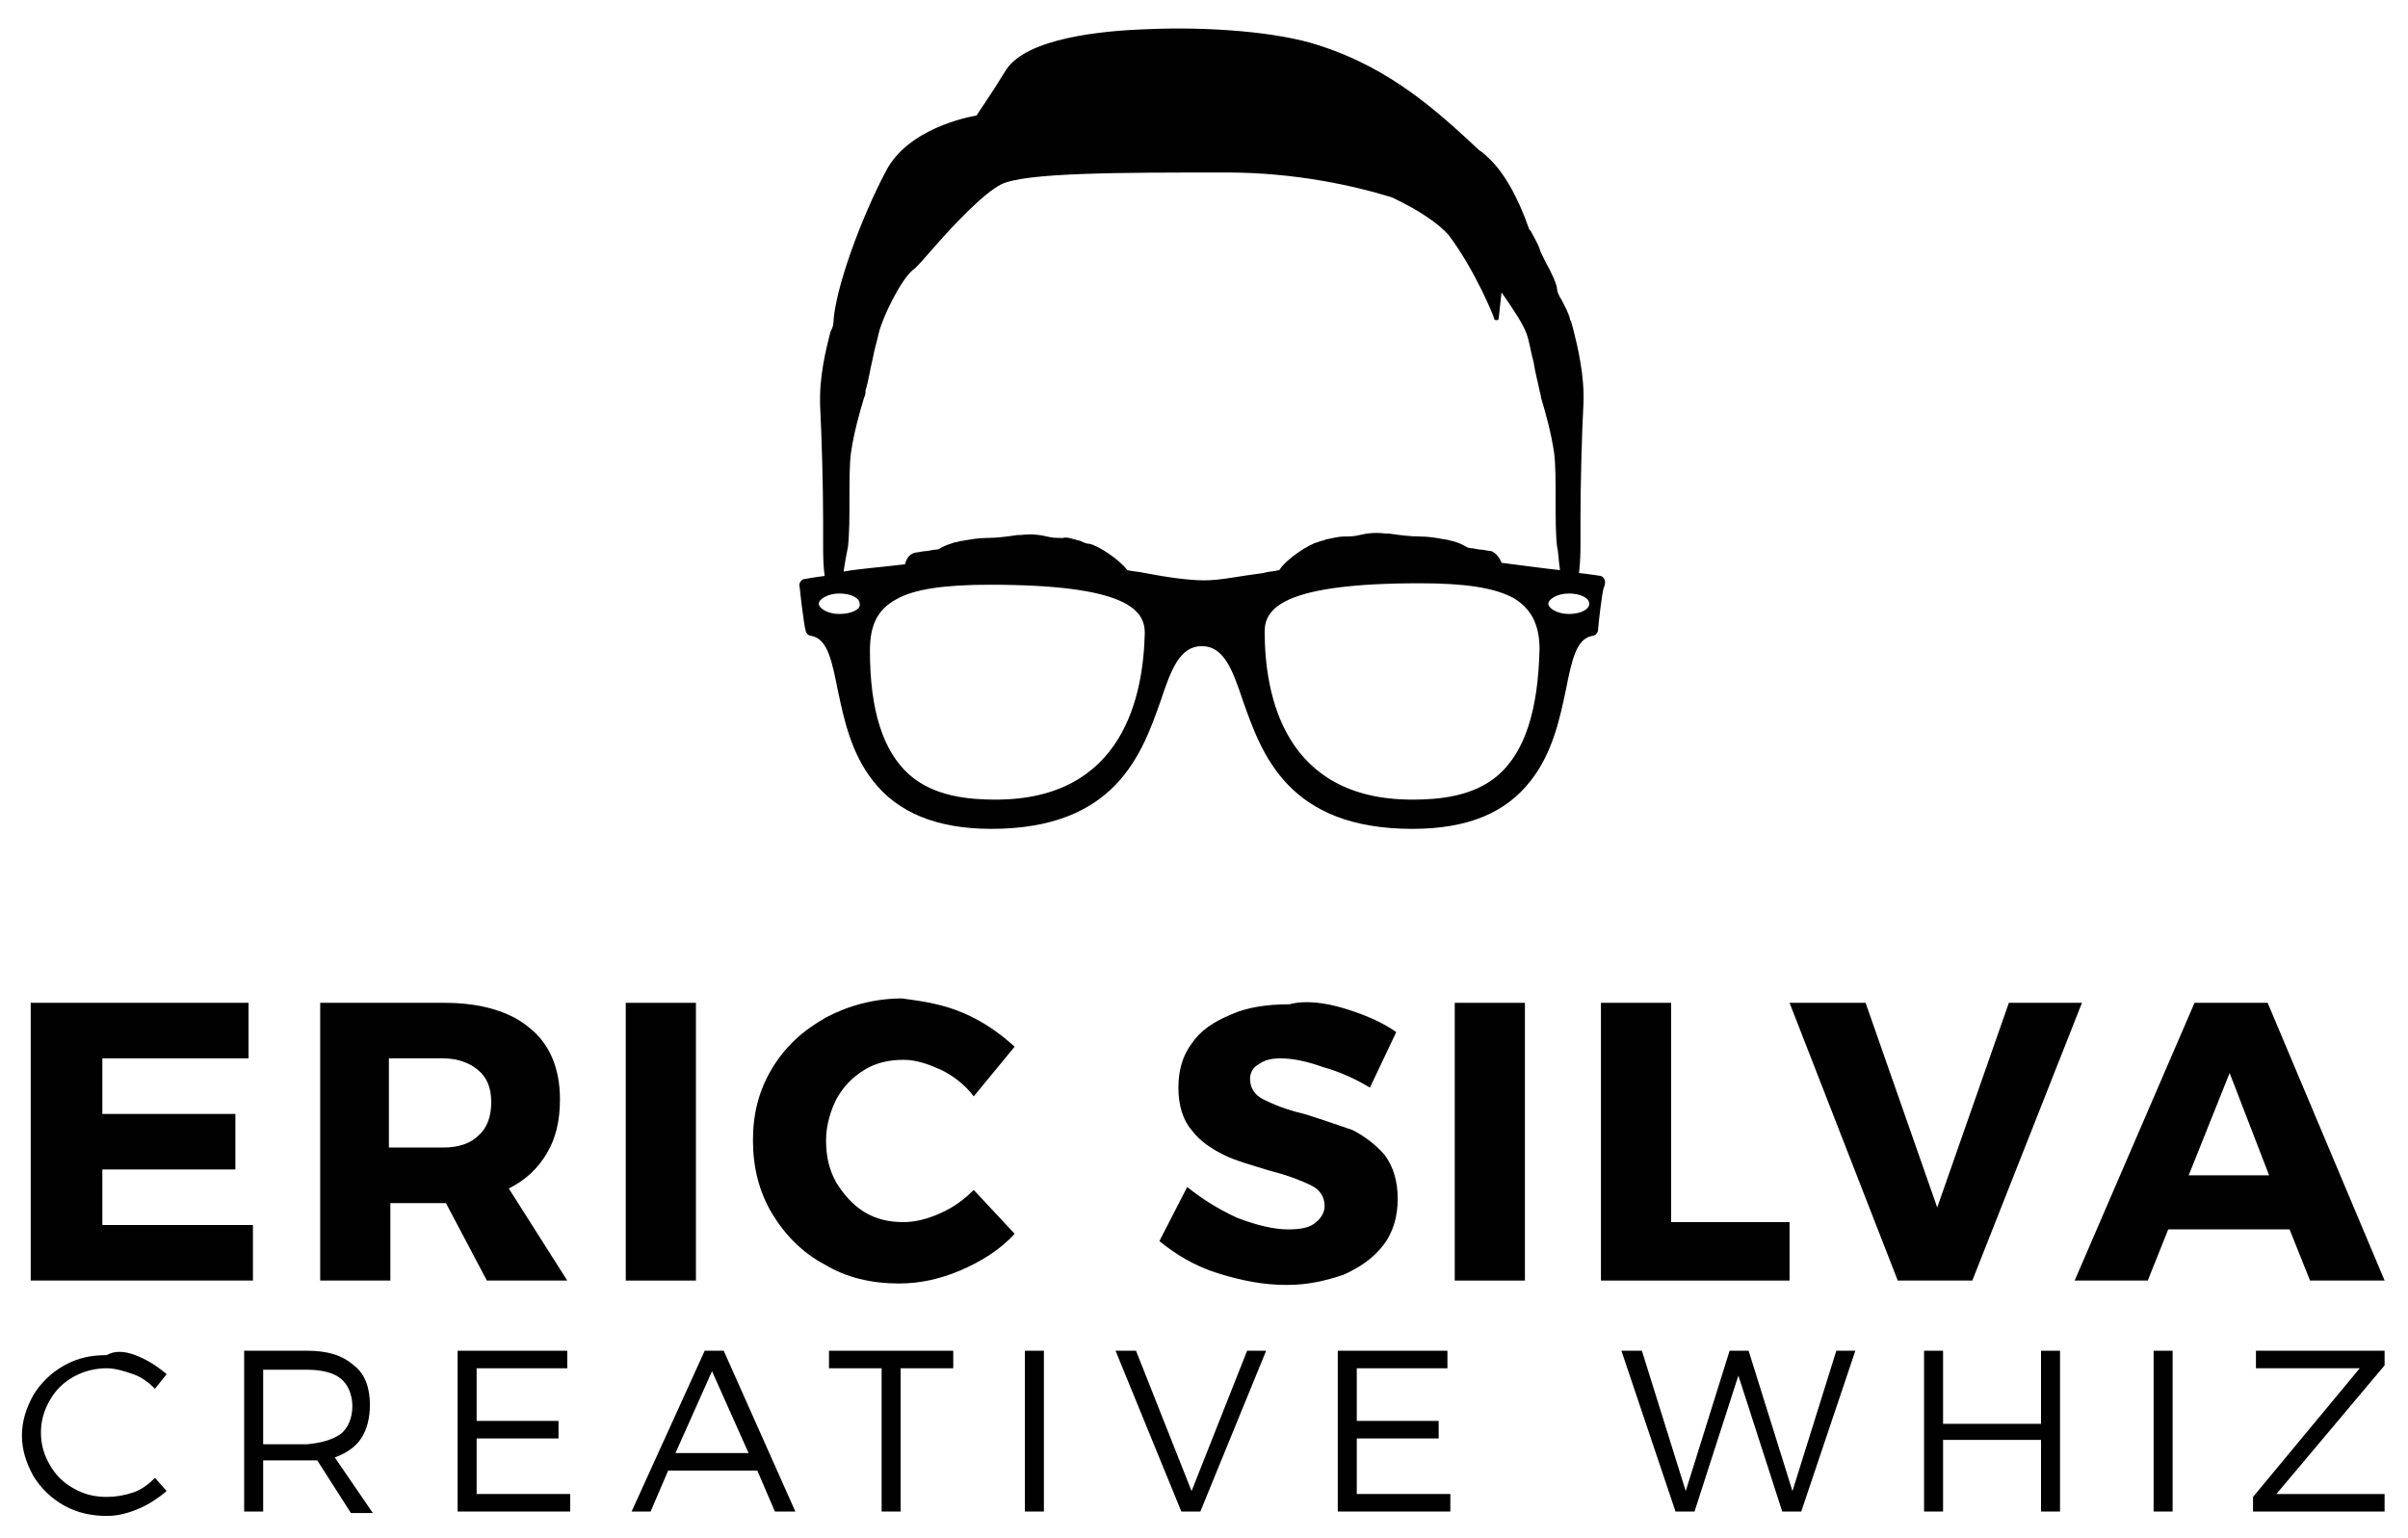 <?xml version="1.0" encoding="utf-8"?>
<!-- Generator: Adobe Illustrator 21.0.0, SVG Export Plug-In . SVG Version: 6.00 Build 0)  -->
<svg version="1.1" id="Layer_1" xmlns="http://www.w3.org/2000/svg" xmlns:xlink="http://www.w3.org/1999/xlink" x="0px" y="0px"
	 viewBox="0 0 164.7 105.2" style="enable-background:new 0 0 164.7 105.2;" xml:space="preserve">
<style type="text/css">
	.st0{fill:#010101;}
</style>
<g>
	<path class="st0" d="M109.5,39.4L109.5,39.4c0,0-0.6-0.1-1.5-0.2c0.1-0.9,0.1-1.5,0.1-2c0-0.4,0-1,0-1.8c0-2.3,0.1-5.9,0.2-7.7
		c0.1-2-0.4-4-0.7-5.2c-0.1-0.3-0.1-0.5-0.2-0.6c-0.1-0.5-0.4-1-0.6-1.4c-0.2-0.3-0.3-0.6-0.3-0.7c0-0.3-0.3-1-0.8-1.9
		c-0.2-0.4-0.4-0.8-0.4-0.9c-0.1-0.3-0.4-0.8-0.6-1.2l-0.1-0.1c-0.8-2.3-1.8-4-2.8-4.9c-0.2-0.2-0.4-0.4-0.6-0.5
		c-2.8-2.6-6-5.6-11-7.2c-2.7-0.9-7.5-1.3-11.8-1.1c-3,0.1-8.2,0.6-9.6,2.8c-1.1,1.8-1.9,2.9-2,3.1c-0.6,0.1-4.7,0.9-6.2,3.8
		c-1.7,3.2-3.5,8.1-3.6,10.4c0,0.2-0.1,0.4-0.2,0.6c-0.3,1.2-0.8,3.1-0.7,5.2c0.1,1.9,0.2,5.4,0.2,7.7c0,0.7,0,1.4,0,1.8
		c0,0.5,0,1.2,0.1,2c-0.8,0.1-1.3,0.2-1.3,0.2c-0.3,0-0.5,0.3-0.4,0.6c0,0.1,0.3,2.7,0.4,2.9c0,0.2,0.2,0.4,0.4,0.4
		c1.1,0.2,1.4,1.7,1.8,3.7c0.4,1.9,0.9,4.3,2.4,6.2c1.7,2.2,4.4,3.3,8.1,3.3c8.5,0,10.3-5.1,11.6-8.8c0.7-2.1,1.3-3.7,2.8-3.7
		c1.5,0,2.1,1.6,2.8,3.7c1.3,3.7,3.1,8.8,11.6,8.8c3.8,0,6.4-1.1,8.1-3.3c1.5-1.9,2-4.3,2.4-6.2c0.4-2,0.7-3.5,1.8-3.7
		c0.2,0,0.4-0.2,0.4-0.4c0-0.2,0.3-2.8,0.4-2.9C109.9,39.7,109.7,39.5,109.5,39.4z M57.4,42c-0.8,0-1.4-0.4-1.4-0.7
		c0-0.3,0.6-0.7,1.4-0.7c0.8,0,1.4,0.3,1.4,0.7C58.9,41.7,58.2,42,57.4,42z M68.1,54.7c-1.8,0-4.2-0.2-5.9-1.7
		c-1.8-1.6-2.7-4.4-2.7-8.5c0-1.7,0.5-2.8,1.8-3.5c1.2-0.7,3.3-1,6.4-1c9.3,0,10.6,1.7,10.6,3.3C78.2,47.5,76.9,54.7,68.1,54.7z
		 M82.4,39.7c-1.1,0-2.5-0.2-4.1-0.5c-0.4-0.1-0.8-0.1-1.2-0.2c-0.5-0.7-2-1.7-2.6-1.8c-0.2,0-0.4-0.1-0.6-0.2
		c-0.5-0.1-0.9-0.3-1.2-0.2c-0.4,0-0.7,0-1.1-0.1c-0.4-0.1-1-0.2-1.8-0.1l-0.2,0c-0.7,0.1-1.4,0.2-2.1,0.2c-0.6,0-1.1,0.1-1.7,0.2
		c-0.2,0-0.3,0.1-0.5,0.1c-0.3,0.1-0.6,0.2-0.8,0.3c-0.2,0.1-0.3,0.2-0.5,0.2c-0.2,0-0.5,0.1-0.7,0.1c-0.2,0-0.5,0.1-0.7,0.1
		c-0.4,0.1-0.6,0.4-0.7,0.8c-1.6,0.2-3.1,0.3-4.2,0.5c0.1-0.7,0.2-1.2,0.3-1.7c0.1-0.9,0.1-2.1,0.1-3.2c0-1.2,0-2.4,0.1-3.2
		c0.2-1.4,0.6-2.8,0.9-3.8c0.1-0.2,0.1-0.3,0.1-0.5c0.2-0.6,0.3-1.4,0.5-2.2c0.1-0.6,0.3-1.2,0.4-1.7c0.3-1.2,1.5-3.6,2.3-4.3
		c0.3-0.2,0.8-0.8,1.5-1.6c1.4-1.6,3.4-3.7,4.6-4.3c1.7-0.8,8.1-0.8,15.4-0.8c4.7,0,8.7,0.9,11.3,1.7c1.9,0.9,3.2,1.8,3.9,2.6
		c1.8,2.4,3.1,5.6,3.1,5.7c0,0.1,0.1,0.1,0.2,0.1c0.1,0,0.1-0.1,0.1-0.1c0,0,0.1-0.8,0.2-1.8c0.7,1,1.5,2.2,1.7,2.8
		c0.2,0.5,0.3,1.3,0.5,2c0.1,0.7,0.3,1.4,0.4,1.9c0,0.1,0.1,0.3,0.1,0.5c0.3,1,0.7,2.4,0.9,3.8c0.1,0.8,0.1,2,0.1,3.2
		c0,1.2,0,2.4,0.1,3.2c0.1,0.4,0.1,1,0.2,1.6c-1-0.1-2.4-0.3-4-0.5c-0.1-0.3-0.4-0.7-0.7-0.8c-0.2,0-0.5-0.1-0.7-0.1
		c-0.2,0-0.5-0.1-0.7-0.1c-0.2,0-0.3-0.1-0.5-0.2c-0.2-0.1-0.4-0.2-0.8-0.3c-0.1,0-0.3-0.1-0.5-0.1c-0.5-0.1-1.1-0.2-1.7-0.2
		c-0.7,0-1.4-0.1-2.1-0.2l-0.2,0c-0.8-0.1-1.4,0-1.8,0.1c-0.4,0.1-0.7,0.1-1.1,0.1c-0.3,0-0.7,0.1-1.2,0.2c-0.2,0.1-0.4,0.1-0.6,0.2
		c-0.5,0.1-2.1,1.1-2.6,1.9c-0.4,0.1-0.8,0.1-1.1,0.2C84.8,39.4,83.5,39.7,82.4,39.7z M102.5,53c-1.7,1.5-4.1,1.7-5.9,1.7
		c-8.8,0-10.1-7.2-10.1-11.5c0-1.6,1.3-3.3,10.6-3.3c3.1,0,5.1,0.3,6.4,1c1.2,0.7,1.8,1.8,1.8,3.5C105.2,48.6,104.3,51.4,102.5,53z
		 M107.3,42c-0.8,0-1.4-0.4-1.4-0.7c0-0.3,0.6-0.7,1.4-0.7c0.8,0,1.4,0.3,1.4,0.7C108.7,41.7,108.1,42,107.3,42z"/>
	<g>
		<g>
			<path class="st0" d="M7,72.4v3.8h9.1V80H7v3.8h10.3v3.8H2.1v-19H17v3.8H7z"/>
			<path class="st0" d="M30.5,82.3h-0.1h-3.7v5.3h-4.8v-19h8.5c2.5,0,4.5,0.6,5.8,1.7c1.4,1.1,2.1,2.8,2.1,4.9
				c0,1.5-0.3,2.7-0.9,3.7c-0.6,1-1.4,1.8-2.6,2.4l4,6.3h-5.5L30.5,82.3z M30.3,78.5c1.1,0,1.9-0.3,2.4-0.8c0.6-0.5,0.9-1.3,0.9-2.3
				c0-1-0.3-1.7-0.9-2.2c-0.6-0.5-1.4-0.8-2.4-0.8h-3.7v6.1H30.3z"/>
			<path class="st0" d="M42.8,87.6v-19h4.8v19H42.8z"/>
			<path class="st0" d="M65.9,69.3c1.4,0.6,2.5,1.4,3.5,2.3L66.6,75c-0.6-0.8-1.4-1.4-2.2-1.8c-0.9-0.4-1.7-0.7-2.6-0.7
				c-1,0-1.9,0.2-2.7,0.7c-0.8,0.5-1.4,1.1-1.9,2C56.8,76,56.5,77,56.5,78c0,1.1,0.2,2,0.7,2.9c0.5,0.8,1.1,1.5,1.9,2
				c0.8,0.5,1.7,0.7,2.7,0.7c0.8,0,1.6-0.2,2.5-0.6s1.6-0.9,2.3-1.6l2.8,3c-1,1.1-2.3,1.9-3.7,2.5c-1.4,0.6-2.8,0.9-4.2,0.9
				c-1.9,0-3.6-0.4-5.1-1.3c-1.5-0.8-2.7-2-3.6-3.5c-0.9-1.5-1.3-3.2-1.3-5c0-1.8,0.4-3.4,1.3-4.9c0.9-1.5,2.1-2.6,3.7-3.5
				c1.5-0.8,3.3-1.3,5.2-1.3C63.2,68.5,64.5,68.7,65.9,69.3z"/>
			<path class="st0" d="M92,69c1.3,0.4,2.5,0.9,3.5,1.6l-1.8,3.8c-1-0.6-2.1-1.1-3.2-1.4c-1.1-0.4-2.1-0.6-2.9-0.6
				c-0.6,0-1.1,0.1-1.5,0.4c-0.4,0.2-0.6,0.6-0.6,1c0,0.6,0.3,1.1,0.9,1.4c0.6,0.3,1.5,0.7,2.8,1c1.3,0.4,2.4,0.8,3.3,1.1
				c0.8,0.4,1.6,1,2.2,1.7c0.6,0.8,0.9,1.8,0.9,3c0,1.2-0.3,2.3-1,3.2c-0.7,0.9-1.6,1.5-2.7,2c-1.2,0.4-2.4,0.7-3.9,0.7
				c-1.6,0-3.1-0.3-4.7-0.8s-2.9-1.3-4-2.2l1.9-3.7c1,0.8,2.1,1.5,3.4,2.1c1.3,0.5,2.5,0.8,3.5,0.8c0.8,0,1.4-0.1,1.8-0.4
				c0.4-0.3,0.7-0.7,0.7-1.2c0-0.6-0.3-1.1-0.9-1.4c-0.6-0.3-1.6-0.7-2.8-1c-1.3-0.4-2.4-0.7-3.2-1.1c-0.8-0.4-1.6-0.9-2.2-1.7
				c-0.6-0.7-0.9-1.7-0.9-2.9c0-1.2,0.3-2.2,0.9-3c0.6-0.9,1.5-1.5,2.7-2c1.1-0.5,2.5-0.7,4-0.7C89.3,68.4,90.7,68.6,92,69z"/>
			<path class="st0" d="M99.5,87.6v-19h4.8v19H99.5z"/>
			<path class="st0" d="M122.4,83.6v4h-12.9v-19h4.8v15H122.4z"/>
			<path class="st0" d="M129.8,87.6l-7.4-19h5.2l4.9,14l4.9-14h5l-7.5,19H129.8z"/>
			<path class="st0" d="M148.3,84.1l-1.4,3.5h-5l8.2-19h5l8,19H158l-1.4-3.5H148.3z M152.5,73.4l-2.8,7h5.5L152.5,73.4z"/>
		</g>
		<g>
			<path class="st0" d="M9.5,92.8c0.7,0.3,1.3,0.7,1.9,1.2l-0.8,1c-0.4-0.4-0.9-0.8-1.5-1c-0.6-0.2-1.2-0.4-1.8-0.4
				c-0.8,0-1.6,0.2-2.3,0.6c-0.7,0.4-1.2,0.9-1.6,1.6s-0.6,1.4-0.6,2.2c0,0.8,0.2,1.5,0.6,2.2c0.4,0.7,0.9,1.2,1.6,1.6
				c0.7,0.4,1.4,0.6,2.3,0.6c0.6,0,1.2-0.1,1.8-0.3c0.6-0.2,1.1-0.6,1.5-1l0.8,0.9c-0.6,0.5-1.2,0.9-1.9,1.2
				c-0.7,0.3-1.4,0.5-2.2,0.5c-1,0-2-0.2-2.9-0.7c-0.9-0.5-1.6-1.2-2.1-2c-0.5-0.9-0.8-1.8-0.8-2.8c0-1,0.3-1.9,0.8-2.8
				c0.5-0.8,1.2-1.5,2.1-2c0.9-0.5,1.8-0.7,2.9-0.7C8,92.3,8.8,92.5,9.5,92.8z"/>
			<path class="st0" d="M21.7,99.9c-0.3,0-0.6,0-0.7,0H18v3.5h-1.3v-11H21c1.4,0,2.4,0.3,3.2,1c0.8,0.6,1.1,1.6,1.1,2.7
				c0,0.9-0.2,1.7-0.6,2.3c-0.4,0.6-1,1-1.8,1.3l2.6,3.8H24L21.7,99.9z M23.3,98.1c0.5-0.4,0.8-1.1,0.8-1.9c0-0.8-0.3-1.5-0.8-1.9
				c-0.5-0.4-1.3-0.6-2.3-0.6H18v5.1H21C22,98.7,22.7,98.5,23.3,98.1z"/>
			<path class="st0" d="M32.6,93.6v3.6h5.6v1.2h-5.6v3.8H39v1.2h-7.7v-11h7.5v1.2H32.6z"/>
			<path class="st0" d="M45.7,100.6l-1.2,2.8h-1.3l5-11h1.3l4.9,11H53l-1.2-2.8H45.7z M48.7,93.8l-2.5,5.6h5L48.7,93.8z"/>
			<path class="st0" d="M61.6,93.6v9.8h-1.3v-9.8h-3.6v-1.2h8.5v1.2H61.6z"/>
			<path class="st0" d="M70.1,103.4v-11h1.3v11H70.1z"/>
			<path class="st0" d="M80.8,103.4l-4.5-11h1.4l3.8,9.6l3.8-9.6h1.3l-4.5,11H80.8z"/>
			<path class="st0" d="M92.8,93.6v3.6h5.6v1.2h-5.6v3.8h6.4v1.2h-7.7v-11H99v1.2H92.8z"/>
			<path class="st0" d="M121.9,103.4l-3-9.3l-3,9.3h-1.3l-3.7-11h1.4l3,9.6l3-9.6l1.3,0l3,9.6l3-9.6h1.3l-3.7,11H121.9z"/>
			<path class="st0" d="M139.6,103.4v-4.9h-6.7v4.9h-1.3v-11h1.3v5h6.7v-5h1.3v11H139.6z"/>
			<path class="st0" d="M147.3,103.4v-11h1.3v11H147.3z"/>
			<path class="st0" d="M155.7,102.2h7.4l0,1.2h-9v-1l7.3-8.8h-7.1v-1.2h8.8v1L155.7,102.2z"/>
		</g>
	</g>
</g>
</svg>
